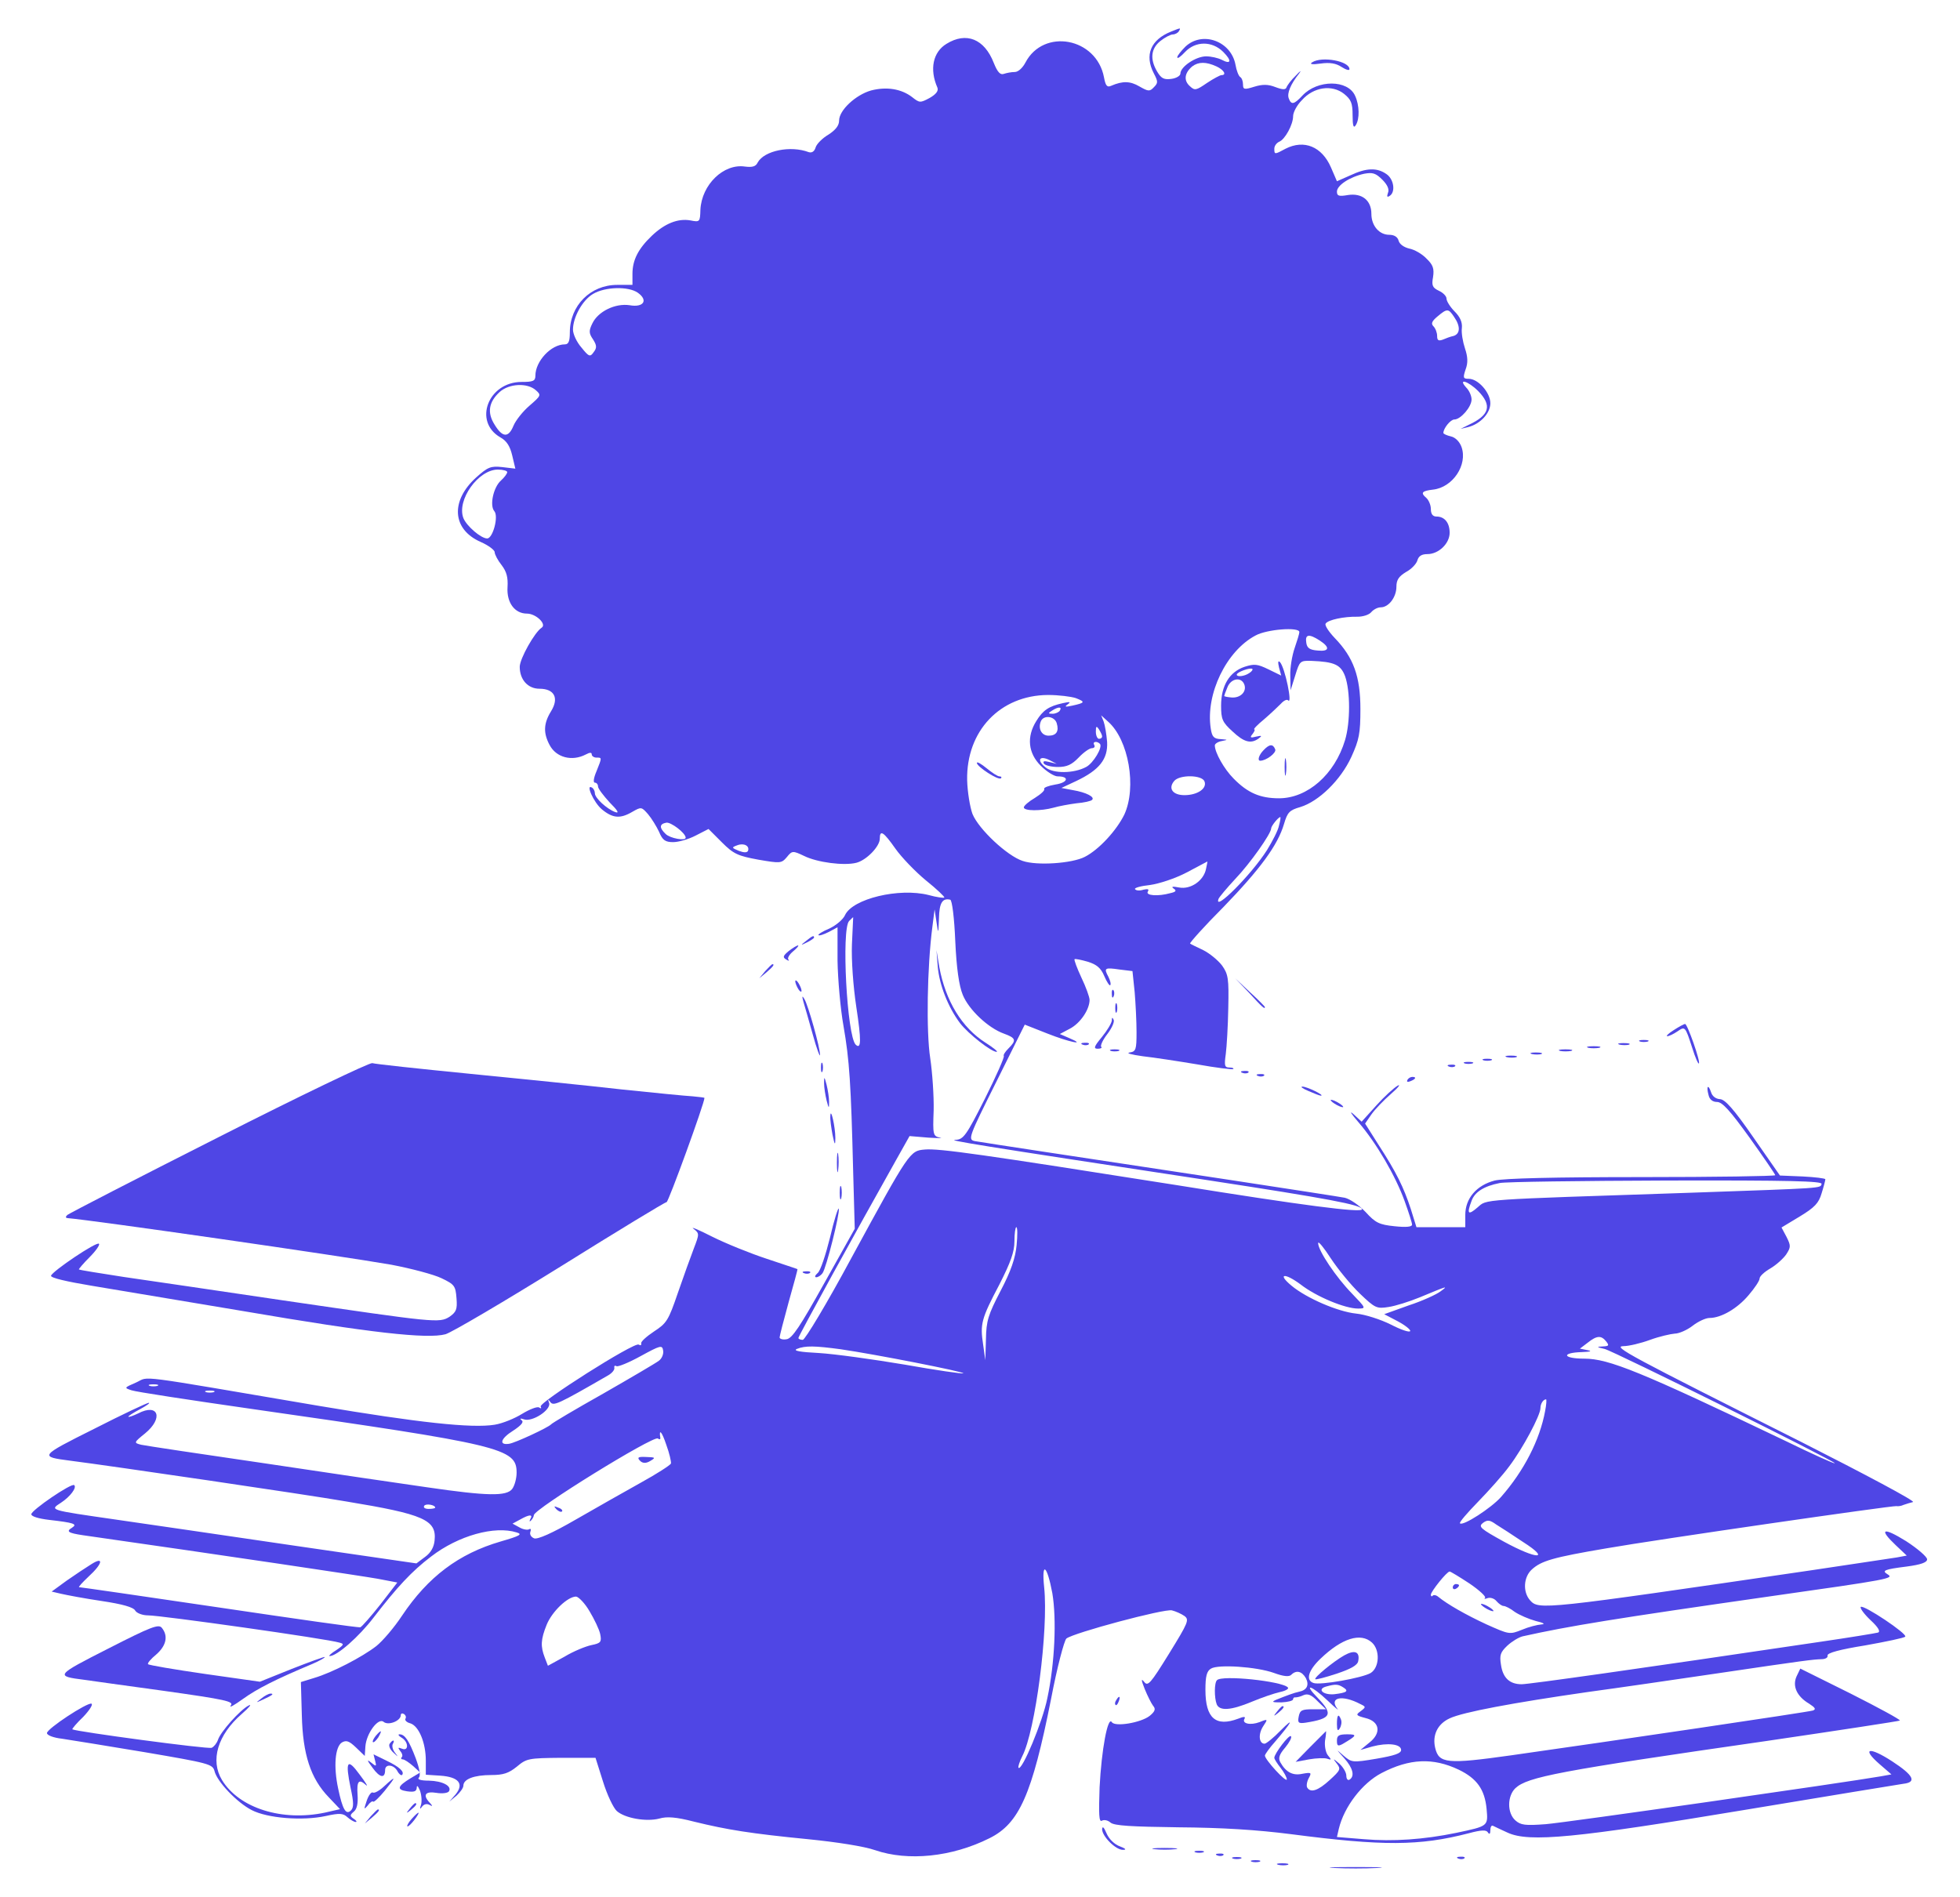 <?xml version="1.0" standalone="no"?>
<!DOCTYPE svg PUBLIC "-//W3C//DTD SVG 20010904//EN"
 "http://www.w3.org/TR/2001/REC-SVG-20010904/DTD/svg10.dtd">
<svg version="1.0" xmlns="http://www.w3.org/2000/svg"
 width="626pt" height="606pt" viewBox="0 0 626 606"
 preserveAspectRatio="xMidYMid meet">

<g transform="translate(0,606) scale(0.1,-0.1)"
fill="#4f46e5" stroke="none">
<path d="M3740 5959 c-65 -26 -85 -75 -55 -133 14 -27 14 -31 0 -45 -13 -14
-18 -13 -46 3 -29 17 -53 18 -90 2 -13 -6 -18 0 -23 27 -24 127 -193 158 -251
47 -9 -17 -23 -30 -34 -30 -11 0 -26 -3 -35 -6 -11 -4 -20 5 -32 35 -30 77
-88 100 -151 61 -43 -26 -55 -81 -29 -140 4 -10 -4 -21 -25 -33 -30 -16 -32
-16 -56 3 -34 26 -81 34 -131 21 -49 -14 -102 -63 -102 -96 0 -16 -11 -30 -34
-45 -19 -11 -38 -30 -41 -41 -4 -13 -12 -18 -22 -15 -58 22 -142 5 -163 -33
-6 -13 -17 -16 -41 -13 -68 10 -138 -58 -142 -138 -1 -39 -2 -40 -32 -34 -40
7 -82 -10 -123 -49 -44 -42 -62 -78 -62 -122 l0 -35 -49 0 c-85 0 -151 -66
-151 -152 0 -28 -4 -38 -16 -38 -44 0 -94 -54 -94 -100 0 -17 -7 -20 -44 -20
-107 0 -155 -127 -68 -177 20 -11 31 -28 38 -58 l10 -42 -42 5 c-37 4 -46 0
-83 -33 -83 -75 -77 -166 14 -206 25 -11 45 -26 45 -33 0 -7 10 -26 22 -41 16
-21 21 -39 19 -71 -3 -49 23 -84 62 -84 29 0 64 -34 47 -45 -22 -14 -70 -99
-70 -125 0 -41 26 -70 63 -70 48 0 63 -30 37 -72 -24 -39 -25 -69 -5 -107 21
-41 72 -54 116 -31 13 7 19 7 19 0 0 -5 7 -10 15 -10 18 0 18 1 0 -44 -9 -21
-11 -36 -5 -36 5 0 10 -5 10 -12 0 -7 17 -29 37 -51 26 -26 32 -36 18 -31 -27
10 -65 45 -65 60 0 7 -4 15 -9 18 -22 14 5 -47 31 -69 35 -29 59 -31 98 -8 28
16 29 16 50 -8 11 -13 27 -39 35 -56 11 -27 20 -33 45 -33 17 0 49 9 72 21
l41 21 43 -43 c37 -37 51 -43 116 -55 70 -12 74 -12 91 8 17 21 19 21 55 4 42
-21 128 -32 167 -22 32 8 75 52 75 77 0 30 12 22 50 -32 19 -27 63 -73 97
-101 35 -28 61 -53 59 -55 -2 -2 -25 1 -50 8 -95 24 -243 -12 -267 -64 -6 -14
-29 -33 -50 -43 -22 -9 -37 -19 -35 -21 2 -3 17 2 33 10 l28 15 0 -107 c1 -58
9 -152 19 -208 19 -109 24 -184 31 -468 l5 -180 -98 -175 c-76 -136 -102 -176
-120 -178 -12 -2 -22 1 -22 6 0 4 13 55 29 113 16 57 29 104 28 105 -1 1 -45
15 -98 33 -52 17 -131 49 -175 71 -43 22 -70 33 -59 25 19 -15 19 -16 1 -63
-10 -26 -33 -90 -51 -142 -30 -88 -36 -97 -76 -123 -24 -16 -43 -33 -41 -38 1
-6 -2 -8 -8 -4 -14 9 -321 -186 -313 -198 3 -6 1 -7 -5 -3 -6 4 -31 -6 -54
-20 -24 -15 -63 -31 -88 -35 -73 -12 -245 7 -560 60 -606 103 -540 95 -585 75
-39 -17 -39 -17 -15 -25 14 -5 185 -31 380 -59 803 -115 850 -126 850 -204 0
-18 -6 -41 -14 -52 -18 -24 -79 -23 -271 5 -77 11 -309 45 -515 76 -206 30
-386 57 -399 60 -24 6 -24 7 12 36 60 49 43 98 -22 64 -17 -8 -31 -13 -31 -10
0 2 17 13 38 24 20 11 33 20 27 20 -5 0 -84 -37 -174 -83 -176 -88 -176 -89
-76 -102 126 -16 753 -108 880 -130 249 -41 290 -59 283 -125 -2 -21 -12 -39
-30 -52 l-28 -21 -392 57 c-216 32 -472 69 -568 83 -215 31 -212 30 -175 54
29 19 51 48 42 56 -8 8 -137 -80 -137 -93 0 -7 23 -14 57 -18 78 -9 92 -13 73
-25 -20 -12 -12 -17 35 -24 455 -65 891 -130 941 -139 l63 -12 -54 -70 c-30
-38 -59 -71 -64 -73 -5 -2 -207 27 -450 63 -243 36 -444 65 -448 65 -4 0 10
15 30 34 45 41 50 66 8 39 -16 -10 -51 -33 -78 -52 l-48 -35 30 -7 c17 -4 75
-15 129 -23 67 -10 103 -20 108 -31 5 -8 23 -15 41 -15 42 0 573 -75 611 -87
16 -4 15 -7 -10 -24 -16 -10 -26 -19 -21 -19 23 0 93 61 141 124 74 96 121
147 183 194 87 67 203 99 273 77 20 -6 11 -11 -51 -29 -134 -39 -232 -113
-315 -237 -25 -38 -62 -81 -82 -97 -45 -35 -141 -85 -199 -102 l-42 -13 3
-106 c3 -125 28 -202 86 -262 l36 -38 -48 -11 c-137 -29 -274 14 -329 104 -38
63 -14 144 63 211 24 21 34 33 22 27 -27 -14 -90 -84 -98 -110 -4 -11 -13 -22
-20 -25 -12 -5 -435 52 -445 59 -1 2 14 20 35 40 20 21 32 40 26 42 -14 4
-142 -80 -142 -94 0 -7 21 -15 48 -18 26 -4 145 -23 264 -43 205 -35 217 -38
223 -60 8 -34 72 -101 119 -125 50 -26 162 -35 236 -19 45 10 56 9 70 -4 9 -8
21 -15 26 -15 5 0 2 5 -6 10 -13 9 -13 12 0 23 10 8 14 26 12 54 -3 44 4 52
27 31 8 -7 -1 8 -20 33 -40 55 -47 44 -29 -43 10 -46 10 -62 1 -71 -16 -16
-27 3 -41 70 -15 70 -10 133 12 147 14 8 23 5 45 -16 l28 -27 2 30 c3 42 41
93 58 79 15 -13 55 3 55 21 0 6 5 7 10 4 6 -4 8 -10 5 -15 -3 -5 4 -12 16 -15
27 -9 49 -62 49 -119 l0 -45 46 -3 c59 -4 77 -26 49 -60 l-20 -23 23 19 c12
11 22 25 22 32 0 21 34 34 89 34 39 0 56 6 82 27 31 26 37 27 141 28 l110 0
24 -76 c13 -42 33 -84 44 -94 26 -23 94 -35 136 -24 24 7 53 5 111 -10 106
-26 181 -38 364 -56 91 -9 180 -23 214 -35 105 -36 245 -22 365 38 95 47 136
138 197 445 19 100 42 187 49 193 22 18 313 96 337 90 12 -3 30 -11 40 -18 16
-12 12 -21 -49 -120 -60 -97 -68 -106 -80 -90 -10 12 -9 5 2 -23 9 -22 21 -46
27 -54 9 -10 6 -18 -11 -32 -28 -22 -111 -36 -121 -20 -13 20 -33 -90 -39
-208 -3 -86 -2 -112 7 -107 7 4 19 2 28 -6 12 -10 66 -13 217 -15 138 -1 251
-8 360 -22 292 -38 409 -38 567 3 41 11 56 11 61 3 5 -8 8 -5 8 6 0 10 3 17 8
15 4 -2 25 -12 47 -22 69 -32 219 -17 760 73 264 44 491 81 504 83 44 5 33 27
-36 72 -74 48 -99 42 -39 -10 l37 -32 -33 -6 c-115 -20 -1007 -148 -1071 -153
-66 -5 -80 -3 -97 12 -27 24 -26 78 0 103 39 36 137 55 804 151 231 34 421 63
424 65 2 3 -68 41 -157 86 l-161 80 -12 -25 c-14 -31 1 -64 40 -87 20 -13 23
-18 12 -22 -16 -5 -638 -97 -963 -143 -206 -29 -231 -26 -243 23 -10 41 7 77
46 95 42 20 204 50 440 84 96 13 281 40 410 59 290 43 310 45 337 46 13 0 22
5 20 12 -1 8 39 19 120 32 67 12 125 24 128 28 9 8 -133 103 -142 95 -3 -4 11
-23 31 -42 25 -23 33 -37 24 -40 -7 -2 -92 -16 -188 -30 -586 -87 -927 -135
-950 -135 -38 0 -60 20 -66 62 -5 31 -2 40 20 61 15 14 37 27 49 30 148 33
296 57 792 128 381 54 395 57 374 70 -20 12 -11 16 61 25 45 6 65 13 65 23 0
8 -30 34 -67 58 -74 46 -89 40 -33 -13 l35 -33 -32 -6 c-18 -3 -141 -21 -273
-41 -860 -126 -870 -127 -898 -96 -24 27 -21 75 6 99 30 27 66 38 237 67 166
29 914 137 927 135 4 -1 15 0 23 4 8 3 22 7 30 9 8 3 -152 88 -355 191 -551
277 -606 306 -570 307 17 0 55 9 85 20 30 11 66 19 79 20 13 0 39 11 57 25 18
14 42 25 54 25 37 0 89 30 125 73 19 22 35 46 35 53 0 7 15 21 34 32 19 11 42
32 51 45 15 23 15 28 1 56 l-16 30 58 35 c48 29 61 43 70 74 7 22 12 42 12 45
0 3 -33 7 -72 9 l-73 3 -85 122 c-63 91 -91 122 -107 122 -13 1 -24 9 -28 22
-9 27 -16 20 -8 -9 3 -14 13 -22 27 -22 17 0 42 -28 104 -114 45 -63 82 -117
82 -120 0 -3 -192 -6 -426 -6 -281 0 -440 -4 -470 -11 -58 -15 -94 -57 -94
-110 l0 -39 -78 0 -78 0 -18 58 c-23 70 -46 117 -103 205 l-43 68 20 29 c11
16 40 46 63 66 23 20 32 32 21 26 -12 -7 -43 -35 -68 -63 l-47 -52 -26 24
c-15 13 -8 2 16 -26 57 -66 118 -171 147 -251 13 -36 24 -70 24 -76 0 -7 -19
-9 -56 -5 -49 5 -61 11 -92 45 -21 22 -50 42 -67 46 -31 6 -602 93 -955 146
-113 17 -215 33 -227 35 -22 5 -19 13 69 189 l91 183 71 -28 c70 -28 130 -40
71 -15 l-30 13 32 17 c33 17 63 61 63 92 0 9 -12 42 -26 71 -14 30 -24 57 -22
59 2 2 21 -2 42 -8 29 -9 42 -20 53 -46 8 -19 17 -32 19 -29 3 3 0 15 -6 27
-15 28 -12 30 36 23 l41 -5 7 -67 c3 -36 6 -94 6 -128 0 -56 -2 -62 -22 -65
-13 -2 6 -7 42 -12 36 -4 114 -16 174 -26 61 -11 112 -17 115 -15 2 3 -3 5
-13 5 -15 0 -16 7 -11 43 3 23 7 89 8 147 2 94 0 108 -20 136 -13 17 -40 39
-60 49 -21 10 -40 19 -42 21 -2 2 45 55 106 116 118 122 174 198 194 266 11
37 17 44 52 54 59 18 129 86 163 160 25 55 29 75 29 153 0 104 -22 165 -82
227 -19 20 -33 41 -29 46 7 12 59 23 102 22 17 0 37 6 44 15 7 8 20 15 30 15
25 0 50 32 50 66 0 22 8 33 31 47 17 9 33 26 36 37 4 14 14 20 32 20 36 0 71
34 71 68 0 32 -16 52 -42 52 -12 0 -18 8 -18 24 0 13 -7 29 -15 36 -19 16 -13
22 22 26 63 7 111 79 91 136 -6 17 -20 31 -34 34 -13 3 -24 8 -24 11 0 15 23
43 35 43 20 0 55 40 55 64 0 11 -7 28 -17 38 -28 31 6 21 38 -11 45 -46 37
-77 -30 -108 l-26 -13 25 6 c38 10 70 44 70 76 0 34 -39 78 -69 78 -18 0 -19
3 -10 30 8 21 7 40 -2 67 -7 21 -12 50 -10 65 2 19 -6 36 -23 53 -14 14 -26
33 -26 41 0 8 -11 19 -24 25 -21 10 -24 17 -19 44 4 27 0 39 -21 59 -14 15
-39 29 -55 32 -17 4 -31 14 -34 25 -3 12 -14 19 -30 19 -32 0 -57 29 -57 67 0
43 -30 67 -75 60 -29 -5 -35 -3 -35 11 0 20 41 47 87 57 27 5 37 2 58 -19 16
-16 23 -31 18 -42 -4 -12 -3 -15 5 -10 20 12 14 54 -10 70 -30 21 -64 20 -115
-4 l-43 -19 -19 44 c-29 67 -86 90 -145 60 -35 -19 -36 -19 -36 0 0 9 7 18 15
22 19 7 45 55 45 82 0 12 12 35 28 51 37 42 96 51 135 20 22 -18 27 -29 27
-68 0 -34 3 -43 10 -32 13 20 12 64 -2 94 -23 52 -120 52 -168 1 -27 -29 -36
-31 -44 -9 -6 16 6 45 33 79 9 12 4 9 -10 -6 -15 -14 -28 -32 -30 -38 -3 -8
-12 -8 -36 1 -23 9 -41 9 -67 1 -32 -10 -36 -9 -36 7 0 11 -4 21 -9 24 -5 3
-12 21 -15 39 -14 76 -106 109 -160 58 -14 -14 -26 -29 -26 -34 0 -6 11 2 25
17 33 35 86 36 122 0 28 -28 25 -41 -5 -25 -12 6 -34 11 -50 11 -32 0 -82 -33
-82 -55 0 -7 -13 -15 -29 -17 -23 -3 -32 1 -45 23 -24 40 -20 74 10 98 15 12
33 21 40 21 7 0 16 5 19 10 7 12 7 12 -25 -1z m145 -111 c24 -11 34 -28 16
-28 -4 0 -25 -11 -46 -25 -35 -24 -39 -25 -55 -10 -20 18 -17 42 8 63 20 15
44 15 77 0z m-1848 -723 c34 -24 19 -48 -26 -40 -46 7 -101 -20 -119 -58 -12
-24 -11 -32 2 -51 12 -19 13 -27 2 -41 -11 -16 -15 -15 -39 15 -15 17 -27 43
-27 57 0 39 30 94 64 114 38 23 113 25 143 4z m2607 -77 c21 -30 20 -54 -1
-61 -10 -2 -26 -8 -35 -12 -14 -5 -18 -2 -18 12 0 10 -5 24 -12 31 -8 8 -5 16
13 31 31 26 35 26 53 -1z m-2932 -235 c17 -15 16 -17 -21 -49 -21 -18 -44 -47
-51 -64 -16 -39 -35 -38 -60 3 -25 39 -19 73 16 105 30 27 89 30 116 5z m-92
-261 c0 -5 -9 -17 -20 -27 -24 -21 -37 -80 -21 -98 14 -17 -5 -87 -23 -87 -20
0 -66 40 -76 65 -22 58 48 155 110 155 17 0 30 -4 30 -8z m2530 -511 c0 -5 -7
-28 -15 -51 -8 -23 -15 -63 -14 -89 l1 -46 15 48 c14 45 15 47 51 46 74 -3 94
-12 108 -49 17 -48 17 -147 0 -204 -33 -110 -120 -186 -211 -186 -60 0 -100
17 -145 63 -30 30 -60 83 -60 106 0 5 10 12 23 14 20 4 19 4 -4 6 -22 1 -28 7
-32 34 -17 110 50 248 143 297 36 20 140 28 140 11z m65 -27 c34 -22 31 -36
-7 -32 -25 2 -34 8 -36 26 -4 26 9 28 43 6z m-779 -184 c31 -12 30 -15 -11
-24 -23 -5 -26 -4 -15 4 11 8 8 9 -15 4 -46 -10 -64 -23 -85 -57 -32 -51 -26
-103 14 -143 19 -19 43 -34 54 -34 39 0 33 -20 -7 -26 -23 -4 -38 -10 -36 -14
3 -5 -11 -17 -30 -29 -19 -11 -35 -25 -35 -30 0 -12 55 -12 95 -1 17 5 50 11
73 14 24 2 47 7 50 11 10 9 -19 24 -61 31 l-37 7 47 22 c74 35 102 70 99 125
-2 25 -7 54 -11 65 l-8 20 22 -20 c66 -58 92 -210 52 -297 -25 -51 -81 -112
-126 -135 -40 -21 -153 -29 -199 -13 -49 16 -140 101 -160 150 -8 22 -16 70
-17 108 -3 157 105 271 258 272 34 0 74 -5 89 -10z m-51 -40 c-3 -5 -14 -10
-23 -10 -15 0 -15 2 -2 10 20 13 33 13 25 0z m-10 -40 c8 -26 -1 -40 -26 -40
-22 0 -34 22 -25 45 8 22 44 18 51 -5z m145 -42 c0 -5 -4 -8 -10 -8 -5 0 -10
10 -10 23 0 18 2 19 10 7 5 -8 10 -18 10 -22z m-7 -24 c10 -10 -21 -62 -44
-74 -39 -21 -105 -22 -130 -1 -29 23 -19 39 13 23 l23 -12 -24 6 c-16 4 -21 3
-17 -5 4 -6 24 -11 45 -11 28 0 44 7 66 30 16 17 35 30 42 30 8 0 11 5 8 10
-7 11 8 14 18 4z m334 -120 c9 -23 -23 -44 -64 -44 -37 0 -53 21 -33 45 17 21
89 20 97 -1z m238 -141 c-3 -16 -21 -50 -38 -78 -50 -79 -172 -201 -155 -156
2 5 26 34 53 63 47 49 115 145 115 162 0 7 22 35 29 36 2 0 0 -12 -4 -27z
m-1895 -39 c0 -11 -50 -2 -64 12 -21 20 -20 32 2 36 14 3 62 -33 62 -48z m199
-42 c-3 -6 -13 -6 -29 0 -24 10 -24 11 -5 18 21 8 40 -2 34 -18z m1463 -57
c-7 -38 -49 -67 -86 -60 -21 4 -26 3 -18 -3 11 -7 8 -11 -10 -15 -39 -11 -80
-8 -72 5 5 8 0 9 -14 6 -12 -4 -24 -3 -27 2 -2 4 19 10 48 13 29 4 81 21 117
40 36 19 66 35 66 35 1 1 -1 -9 -4 -23z m-801 -231 c4 -87 12 -143 24 -172 19
-47 81 -106 132 -124 38 -14 40 -21 14 -47 -11 -11 -17 -21 -15 -24 3 -3 -24
-64 -60 -136 -60 -119 -69 -131 -94 -132 -28 -1 55 -15 806 -129 385 -59 492
-79 492 -93 0 -12 -193 13 -590 77 -621 98 -760 118 -806 114 -48 -4 -49 -5
-234 -345 -79 -147 -149 -263 -156 -263 -8 0 -14 3 -14 6 0 6 183 339 314 572
l41 73 60 -5 c33 -2 50 -2 37 0 -22 5 -23 9 -20 87 1 45 -4 120 -11 167 -13
84 -10 290 7 420 l7 55 6 -40 c6 -40 6 -40 8 12 1 49 11 65 36 59 6 -2 13 -59
16 -132z m-330 -10 c-2 -51 4 -135 14 -201 16 -105 16 -137 -2 -120 -28 28
-46 370 -21 395 7 7 12 12 13 12 0 0 -2 -39 -4 -86z m3097 -766 c-5 -14 13
-13 -418 -28 -688 -23 -649 -20 -681 -47 -30 -26 -35 -21 -19 21 10 28 39 47
90 57 19 4 259 7 533 8 395 1 498 -2 495 -11z m-2571 -195 c-4 -42 -18 -83
-51 -146 -40 -77 -46 -96 -47 -155 l-2 -67 -7 50 c-10 66 -6 82 52 192 36 71
48 104 48 138 0 25 3 45 6 45 4 0 4 -26 1 -57z m1096 -155 c49 -47 54 -49 92
-43 21 3 66 17 100 31 89 37 92 38 66 19 -13 -10 -59 -31 -102 -45 l-78 -28
44 -23 c24 -13 41 -27 39 -31 -3 -5 -31 5 -62 21 -32 16 -81 32 -111 35 -58 6
-158 49 -206 89 -47 39 -22 42 29 4 50 -39 142 -77 183 -77 27 0 26 1 -19 48
-50 51 -108 137 -108 161 0 8 18 -14 40 -48 23 -35 64 -85 93 -113z m787 -153
c10 -13 9 -15 -11 -16 -21 -1 -20 -2 6 -8 31 -8 735 -358 735 -365 0 -3 -71
29 -157 71 -464 222 -565 263 -643 263 -69 0 -75 19 -7 21 27 1 33 3 18 6
l-25 5 25 19 c29 23 43 24 59 4z m-3026 -62 c-9 -7 -89 -54 -178 -105 -89 -50
-163 -94 -166 -98 -9 -10 -114 -59 -134 -62 -34 -5 -27 17 13 42 26 17 35 28
27 33 -7 6 -4 7 8 3 26 -9 86 30 80 52 -5 13 -4 14 4 3 10 -13 24 -7 185 86
12 7 21 18 19 24 -1 6 2 8 7 5 4 -3 39 11 77 32 64 35 69 36 72 18 2 -11 -4
-26 -14 -33z m581 37 c110 -16 396 -72 392 -77 -3 -2 -87 10 -188 28 -101 17
-224 34 -274 37 -59 3 -83 7 -70 13 27 11 58 10 140 -1z m-2182 -117 c-7 -2
-19 -2 -25 0 -7 3 -2 5 12 5 14 0 19 -2 13 -5z m180 -20 c-7 -2 -19 -2 -25 0
-7 3 -2 5 12 5 14 0 19 -2 13 -5z m4252 -60 c-17 -93 -68 -192 -141 -275 -31
-35 -122 -94 -131 -84 -3 3 23 33 57 68 34 35 80 86 101 115 43 57 99 162 99
185 0 14 9 28 18 28 2 0 1 -17 -3 -37z m-2792 -168 c-2 -5 -45 -33 -96 -61
-50 -28 -144 -81 -208 -118 -76 -44 -122 -64 -133 -60 -10 4 -15 13 -12 21 3
8 1 11 -4 8 -5 -3 -19 -1 -31 6 l-22 12 24 13 c30 17 42 17 33 2 -4 -8 -3 -10
2 -5 5 5 9 13 9 17 0 19 380 254 396 245 5 -4 9 -3 8 2 -5 31 5 20 19 -22 10
-27 16 -54 15 -60z m-753 -141 c0 -2 -9 -4 -21 -4 -11 0 -18 4 -14 10 5 8 35
3 35 -6z m3475 -110 c89 -57 44 -56 -61 1 -76 42 -83 48 -68 60 15 11 22 10
43 -5 15 -9 53 -34 86 -56z m-1504 -163 c14 -83 8 -224 -16 -336 -15 -75 -81
-233 -92 -222 -2 3 3 19 12 37 42 81 84 404 70 539 -9 85 9 73 26 -18z m1332
31 c31 -21 54 -42 50 -46 -4 -4 0 -4 8 -1 9 3 22 -1 29 -10 7 -8 17 -15 22
-15 6 0 22 -8 36 -19 15 -10 45 -23 67 -29 25 -6 32 -10 18 -11 -13 -1 -41 -8
-62 -17 -40 -16 -41 -15 -113 17 -67 31 -126 65 -154 88 -7 6 -15 7 -18 4 -3
-4 -6 -2 -6 3 0 10 51 74 60 74 3 0 31 -17 63 -38z m-2810 -89 c15 -25 31 -58
34 -73 5 -25 2 -29 -28 -35 -19 -4 -58 -20 -86 -37 l-53 -29 -10 26 c-14 36
-13 58 6 105 17 42 67 90 94 90 8 -1 28 -21 43 -47z m2499 -100 c26 -24 24
-79 -4 -97 -27 -16 -162 -40 -183 -32 -26 9 -16 41 23 78 68 65 128 84 164 51z
m-313 -97 c30 -11 48 -13 55 -6 16 16 34 12 47 -11 11 -22 3 -38 -22 -43 -15
-3 -42 -13 -74 -26 -15 -7 -11 -8 18 -8 20 1 37 5 37 10 0 4 3 7 8 6 4 0 15 2
25 7 14 6 26 1 45 -19 l27 -26 -42 0 c-35 0 -41 -3 -45 -23 -4 -20 -1 -23 21
-20 84 13 90 27 39 80 -47 48 -20 40 32 -9 25 -24 39 -35 31 -26 -27 36 16 45
73 15 19 -9 19 -10 2 -23 -17 -12 -15 -14 15 -22 46 -11 52 -48 12 -79 l-28
-23 38 11 c49 13 92 8 92 -11 0 -11 -21 -18 -79 -28 -77 -13 -79 -12 -105 10
-25 22 -25 22 2 -8 28 -31 35 -58 17 -69 -5 -3 -10 2 -10 13 0 10 -10 27 -22
38 -21 18 -22 18 -8 0 13 -17 11 -21 -23 -52 -37 -34 -61 -42 -72 -24 -3 5 -1
19 5 30 10 18 8 19 -20 14 -31 -7 -53 5 -71 37 -7 13 -3 25 16 47 13 16 22 32
18 36 -6 6 -53 -56 -53 -69 0 -4 9 -18 20 -32 11 -14 20 -31 20 -37 -1 -12
-70 63 -70 76 0 4 15 25 33 45 53 62 63 81 18 36 -23 -24 -47 -43 -52 -43 -18
0 -21 30 -5 55 16 24 16 25 -11 14 -29 -11 -58 -5 -48 11 4 7 -3 7 -20 0 -72
-27 -105 1 -105 92 0 43 4 60 18 68 23 14 145 6 201 -14z m221 -46 c19 -12 12
-17 -29 -22 -36 -3 -56 17 -24 25 29 8 37 7 53 -3z m369 -263 c58 -28 83 -63
89 -125 5 -56 6 -55 -98 -77 -102 -21 -201 -28 -294 -20 l-86 7 6 26 c17 71
75 146 136 178 90 47 165 50 247 11z"/>
<path d="M4085 3928 l7 -26 -41 20 c-35 17 -45 18 -76 8 -48 -16 -75 -60 -75
-124 0 -43 4 -53 36 -82 37 -35 59 -41 84 -23 12 9 10 10 -8 6 -19 -5 -21 -3
-11 9 6 8 8 14 5 14 -4 0 10 15 31 32 21 18 45 41 54 50 9 10 19 15 23 11 15
-16 -10 105 -26 122 -6 6 -7 0 -3 -17z m-95 -18 c-16 -11 -40 -13 -40 -5 0 8
44 24 50 18 2 -2 -2 -8 -10 -13z m-16 -36 c9 -23 -12 -44 -40 -42 -13 1 -24 3
-24 5 0 1 4 13 10 27 11 29 44 35 54 10z"/>
<path d="M4036 3664 c-15 -15 -21 -34 -11 -34 19 0 52 25 48 36 -7 18 -18 18
-37 -2z"/>
<path d="M4103 3610 c0 -25 2 -35 4 -22 2 12 2 32 0 45 -2 12 -4 2 -4 -23z"/>
<path d="M3120 3623 c0 -12 69 -57 77 -49 3 3 1 6 -5 6 -6 0 -24 12 -41 26
-17 14 -31 22 -31 17z"/>
<path d="M2995 2973 c5 -59 33 -130 71 -181 27 -35 100 -92 117 -92 6 0 -10
13 -35 29 -76 48 -128 134 -148 242 l-9 54 4 -52z"/>
<path d="M2043 1395 c8 -9 18 -10 30 -4 23 13 22 14 -12 15 -23 1 -26 -2 -18
-11z"/>
<path d="M1777 1239 c7 -7 15 -10 18 -7 3 3 -2 9 -12 12 -14 6 -15 5 -6 -5z"/>
<path d="M4640 989 c0 -5 5 -7 10 -4 6 3 10 8 10 11 0 2 -4 4 -10 4 -5 0 -10
-5 -10 -11z"/>
<path d="M4730 936 c0 -3 9 -10 20 -16 11 -6 20 -8 20 -6 0 3 -9 10 -20 16
-11 6 -20 8 -20 6z"/>
<path d="M4293 772 c-35 -20 -97 -71 -92 -76 2 -2 33 6 69 18 45 15 66 27 68
40 6 30 -11 37 -45 18z"/>
<path d="M3887 693 c-9 -8 -9 -56 -1 -77 9 -22 45 -20 112 8 31 13 72 27 90
31 19 4 30 11 25 15 -20 20 -210 40 -226 23z"/>
<path d="M4079 593 c-13 -16 -12 -17 4 -4 16 13 21 21 13 21 -2 0 -10 -8 -17
-17z"/>
<path d="M4270 553 c0 -21 3 -24 9 -14 5 8 7 20 4 28 -8 21 -13 15 -13 -14z"/>
<path d="M4186 481 l-48 -49 43 8 c23 4 50 5 58 2 14 -5 14 -3 2 11 -7 9 -11
30 -9 47 3 16 4 30 3 30 0 0 -22 -22 -49 -49z"/>
<path d="M4270 500 c0 -17 3 -19 18 -11 46 27 48 31 15 31 -27 0 -33 -4 -33
-20z"/>
<path d="M4191 5861 c-10 -6 0 -8 27 -4 29 4 49 1 67 -11 14 -9 25 -12 25 -7
0 26 -88 42 -119 22z"/>
<path d="M2574 3054 c-18 -14 -18 -15 4 -4 12 6 22 13 22 15 0 8 -5 6 -26 -11z"/>
<path d="M2519 3022 c-18 -15 -20 -20 -8 -27 8 -5 11 -5 7 0 -4 4 3 16 15 26
12 10 19 18 16 19 -4 0 -17 -8 -30 -18z"/>
<path d="M2444 2958 l-19 -23 23 19 c21 18 27 26 19 26 -2 0 -12 -10 -23 -22z"/>
<path d="M2540 2925 c0 -5 5 -17 10 -25 5 -8 10 -10 10 -5 0 6 -5 17 -10 25
-5 8 -10 11 -10 5z"/>
<path d="M3990 2888 c41 -45 50 -53 50 -45 0 2 -21 23 -47 47 l-48 45 45 -47z"/>
<path d="M3551 2884 c0 -11 3 -14 6 -6 3 7 2 16 -1 19 -3 4 -6 -2 -5 -13z"/>
<path d="M2566 2860 c4 -14 18 -61 30 -105 12 -44 23 -73 23 -65 1 21 -38 160
-50 179 -7 12 -8 9 -3 -9z"/>
<path d="M3562 2840 c0 -14 2 -19 5 -12 2 6 2 18 0 25 -3 6 -5 1 -5 -13z"/>
<path d="M3551 2800 c-1 -9 -15 -32 -32 -53 -25 -30 -27 -37 -13 -37 10 0 15
3 11 6 -3 4 5 22 19 40 14 18 24 39 21 46 -4 9 -6 9 -6 -2z"/>
<path d="M5345 2769 c-16 -10 -25 -19 -20 -19 6 0 20 7 32 15 25 17 25 18 48
-53 9 -29 19 -52 21 -49 6 5 -37 127 -44 126 -4 0 -20 -9 -37 -20z"/>
<path d="M5238 2733 c6 -2 18 -2 25 0 6 3 1 5 -13 5 -14 0 -19 -2 -12 -5z"/>
<path d="M3458 2723 c7 -3 16 -2 19 1 4 3 -2 6 -13 5 -11 0 -14 -3 -6 -6z"/>
<path d="M5173 2723 c9 -2 23 -2 30 0 6 3 -1 5 -18 5 -16 0 -22 -2 -12 -5z"/>
<path d="M5073 2713 c9 -2 25 -2 35 0 9 3 1 5 -18 5 -19 0 -27 -2 -17 -5z"/>
<path d="M3548 2703 c6 -2 18 -2 25 0 6 3 1 5 -13 5 -14 0 -19 -2 -12 -5z"/>
<path d="M4983 2703 c9 -2 25 -2 35 0 9 3 1 5 -18 5 -19 0 -27 -2 -17 -5z"/>
<path d="M4893 2693 c9 -2 23 -2 30 0 6 3 -1 5 -18 5 -16 0 -22 -2 -12 -5z"/>
<path d="M4813 2683 c9 -2 23 -2 30 0 6 3 -1 5 -18 5 -16 0 -22 -2 -12 -5z"/>
<path d="M4738 2673 c6 -2 18 -2 25 0 6 3 1 5 -13 5 -14 0 -19 -2 -12 -5z"/>
<path d="M699 2428 c-261 -132 -478 -244 -484 -249 -6 -6 -6 -9 0 -10 85 -7
869 -120 1035 -149 63 -12 135 -31 160 -43 42 -20 45 -25 48 -64 3 -36 -1 -44
-22 -59 -33 -21 -45 -19 -531 52 -203 30 -433 64 -510 75 -77 12 -141 22 -143
24 -1 1 14 19 34 39 20 20 34 40 30 43 -7 8 -148 -87 -153 -102 -2 -7 51 -19
129 -32 73 -12 294 -49 490 -82 397 -68 583 -89 641 -73 20 6 185 103 367 216
181 113 334 206 339 206 6 0 121 316 121 333 0 1 -17 3 -38 5 -20 1 -122 11
-227 22 -104 12 -323 34 -485 50 -162 16 -302 31 -311 34 -9 2 -230 -104 -490
-236z"/>
<path d="M2622 2650 c0 -14 2 -19 5 -12 2 6 2 18 0 25 -3 6 -5 1 -5 -13z"/>
<path d="M4678 2663 c6 -2 18 -2 25 0 6 3 1 5 -13 5 -14 0 -19 -2 -12 -5z"/>
<path d="M4628 2653 c7 -3 16 -2 19 1 4 3 -2 6 -13 5 -11 0 -14 -3 -6 -6z"/>
<path d="M3968 2633 c7 -3 16 -2 19 1 4 3 -2 6 -13 5 -11 0 -14 -3 -6 -6z"/>
<path d="M4018 2623 c7 -3 16 -2 19 1 4 3 -2 6 -13 5 -11 0 -14 -3 -6 -6z"/>
<path d="M2632 2600 c0 -14 4 -38 8 -55 7 -27 8 -27 8 -5 0 14 -4 39 -8 55 -7
27 -8 27 -8 5z"/>
<path d="M4495 2610 c-3 -6 1 -7 9 -4 18 7 21 14 7 14 -6 0 -13 -4 -16 -10z"/>
<path d="M4179 2575 c18 -8 36 -15 40 -15 13 1 -45 29 -59 29 -8 0 0 -6 19
-14z"/>
<path d="M4250 2546 c0 -3 9 -10 20 -16 11 -6 20 -8 20 -6 0 3 -9 10 -20 16
-11 6 -20 8 -20 6z"/>
<path d="M2652 2495 c-1 -11 3 -38 7 -60 7 -34 9 -35 9 -10 0 35 -15 101 -16
70z"/>
<path d="M2673 2345 c0 -27 2 -38 4 -22 2 15 2 37 0 50 -2 12 -4 0 -4 -28z"/>
<path d="M2682 2250 c0 -19 2 -27 5 -17 2 9 2 25 0 35 -3 9 -5 1 -5 -18z"/>
<path d="M2651 2107 c-14 -56 -31 -108 -40 -114 -8 -7 -10 -13 -4 -13 6 0 15
6 20 13 12 16 56 192 52 206 -2 5 -15 -36 -28 -92z"/>
<path d="M2568 1993 c7 -3 16 -2 19 1 4 3 -2 6 -13 5 -11 0 -14 -3 -6 -6z"/>
<path d="M346 794 c-169 -86 -171 -88 -76 -100 14 -2 127 -18 252 -35 199 -28
226 -34 215 -47 -6 -9 11 1 39 21 46 33 103 62 222 112 23 10 41 20 39 22 -2
1 -49 -16 -105 -38 l-102 -41 -176 25 c-97 14 -179 28 -181 31 -3 3 9 17 26
31 32 28 39 59 18 85 -10 13 -34 4 -171 -66z"/>
<path d="M834 634 c-18 -14 -18 -14 6 -3 31 14 36 19 24 19 -6 0 -19 -7 -30
-16z"/>
<path d="M3565 629 c-4 -6 -5 -12 -2 -15 2 -3 7 2 10 11 7 17 1 20 -8 4z"/>
<path d="M1200 515 c-7 -9 -11 -17 -9 -20 3 -2 10 5 17 15 14 24 10 26 -8 5z"/>
<path d="M1283 509 c22 -13 23 -44 1 -35 -13 5 -14 4 -6 -7 7 -8 9 -17 5 -20
-3 -4 -2 -7 3 -7 6 0 20 -10 33 -21 l23 -21 -30 -18 c-43 -26 -46 -37 -12 -42
22 -3 30 -1 31 11 0 10 4 6 10 -8 5 -13 7 -33 4 -45 -5 -15 -4 -17 3 -7 6 8
15 10 23 6 11 -6 12 -5 2 6 -24 25 -15 38 21 32 18 -3 36 -1 40 5 10 17 -21
33 -64 34 -27 0 -38 4 -32 10 6 6 2 28 -10 61 -22 58 -35 77 -52 77 -6 0 -3
-5 7 -11z"/>
<path d="M1244 489 c-3 -6 2 -18 12 -27 17 -16 17 -16 5 0 -7 9 -10 22 -6 28
3 5 4 10 1 10 -3 0 -8 -5 -12 -11z"/>
<path d="M1198 436 c5 -19 4 -20 -13 -6 -14 11 -13 7 5 -17 23 -32 40 -35 40
-7 0 20 27 18 39 -3 5 -10 12 -15 15 -13 9 10 -8 26 -50 46 l-41 20 5 -20z"/>
<path d="M1227 354 c-15 -14 -31 -23 -36 -20 -5 3 -14 -9 -20 -27 -9 -27 -9
-29 3 -15 7 10 15 16 18 13 2 -3 19 13 37 35 37 46 37 50 -2 14z"/>
<path d="M1309 283 c-13 -16 -12 -17 4 -4 16 13 21 21 13 21 -2 0 -10 -8 -17
-17z"/>
<path d="M1184 258 l-19 -23 23 19 c21 18 27 26 19 26 -2 0 -12 -10 -23 -22z"/>
<path d="M1315 250 c-10 -11 -16 -22 -14 -24 2 -2 12 7 22 20 22 29 17 32 -8
4z"/>
<path d="M3520 217 c0 -23 44 -67 67 -66 12 0 8 4 -10 11 -17 6 -35 23 -43 42
-8 19 -13 24 -14 13z"/>
<path d="M3688 153 c17 -2 47 -2 65 0 17 2 3 4 -33 4 -36 0 -50 -2 -32 -4z"/>
<path d="M3818 143 c6 -2 18 -2 25 0 6 3 1 5 -13 5 -14 0 -19 -2 -12 -5z"/>
<path d="M3888 133 c7 -3 16 -2 19 1 4 3 -2 6 -13 5 -11 0 -14 -3 -6 -6z"/>
<path d="M3938 123 c6 -2 18 -2 25 0 6 3 1 5 -13 5 -14 0 -19 -2 -12 -5z"/>
<path d="M4658 123 c7 -3 16 -2 19 1 4 3 -2 6 -13 5 -11 0 -14 -3 -6 -6z"/>
<path d="M3998 113 c6 -2 18 -2 25 0 6 3 1 5 -13 5 -14 0 -19 -2 -12 -5z"/>
<path d="M4083 103 c9 -2 23 -2 30 0 6 3 -1 5 -18 5 -16 0 -22 -2 -12 -5z"/>
<path d="M4263 93 c37 -2 97 -2 135 0 37 2 6 3 -68 3 -74 0 -105 -1 -67 -3z"/>
</g>
</svg>
